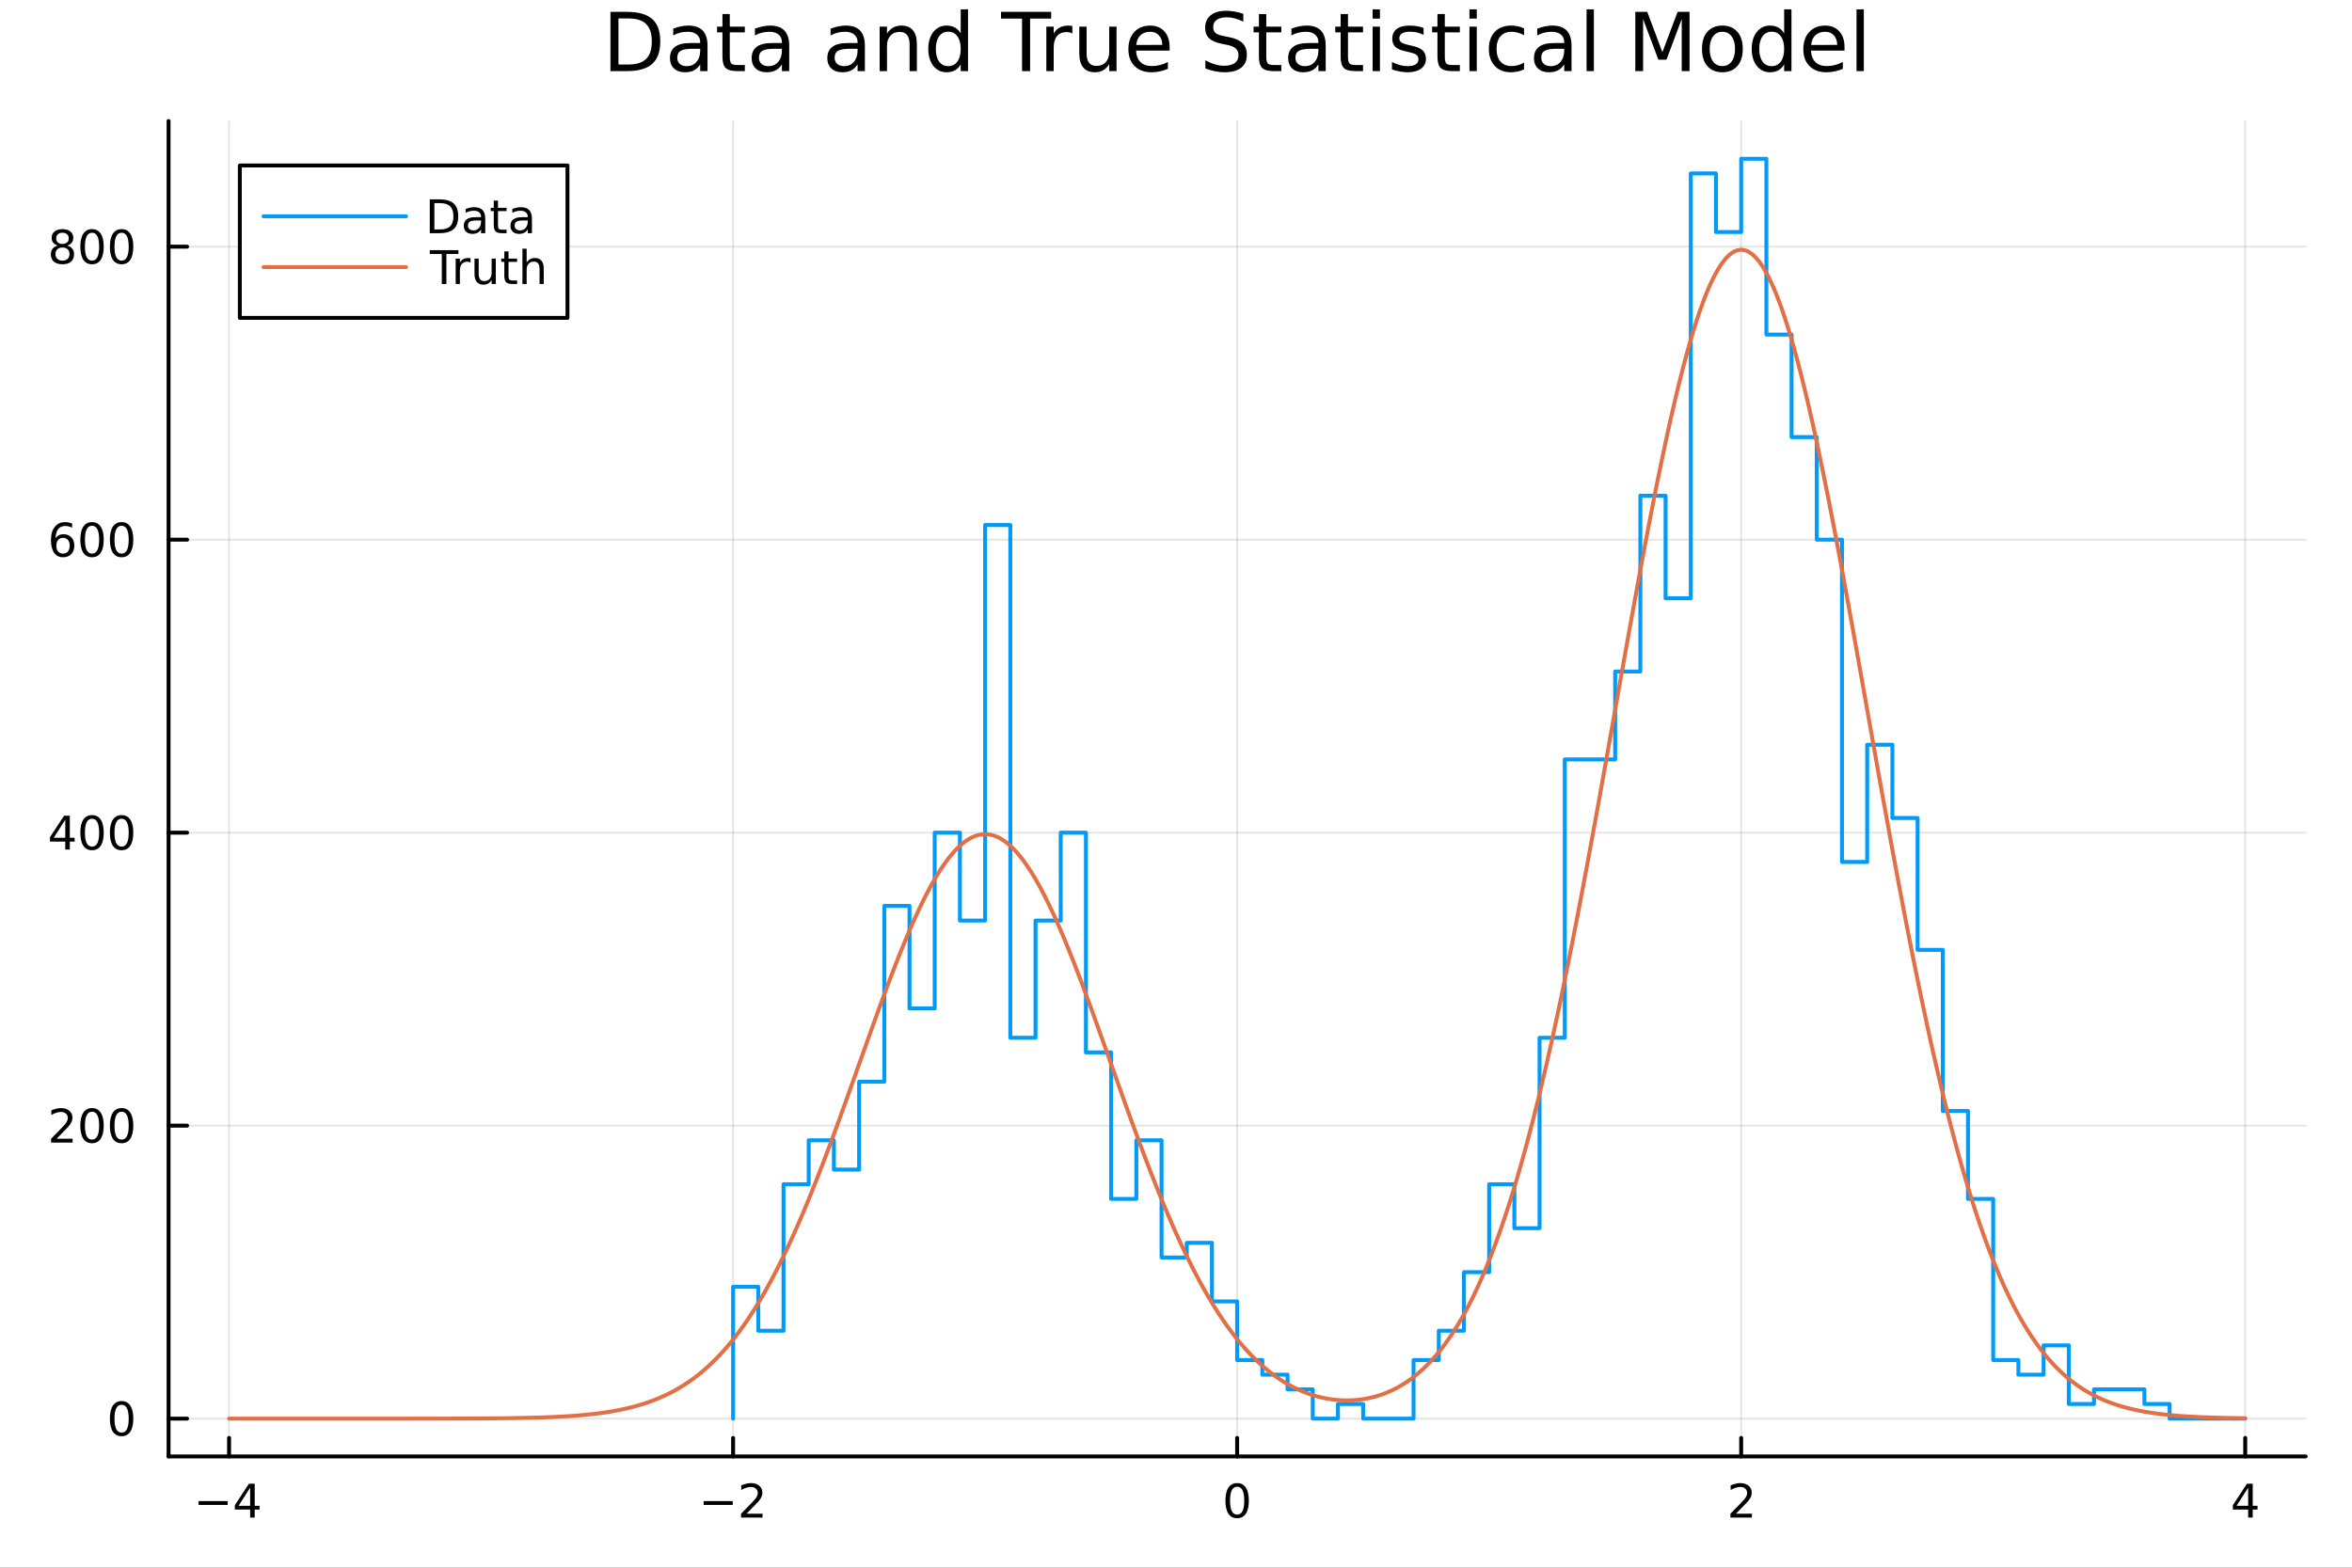 <?xml version="1.0" encoding="utf-8"?>
<svg xmlns="http://www.w3.org/2000/svg" xmlns:xlink="http://www.w3.org/1999/xlink" width="600" height="400" viewBox="0 0 2400 1600">
<rect x="0" y="0" width="2400" height="1600" fill="#333333" stroke="none"/>
<defs>
  <clipPath id="clip590">
    <rect x="0" y="0" width="2400" height="1600"/>
  </clipPath>
</defs>
<path clip-path="url(#clip590)" d="M0 1600 L2400 1600 L2400 0 L0 0  Z" fill="#ffffff" fill-rule="evenodd" fill-opacity="1"/>
<defs>
  <clipPath id="clip591">
    <rect x="480" y="0" width="1681" height="1600"/>
  </clipPath>
</defs>
<path clip-path="url(#clip590)" d="M172.015 1486.45 L2352.76 1486.45 L2352.76 123.472 L172.015 123.472  Z" fill="#ffffff" fill-rule="evenodd" fill-opacity="1"/>
<defs>
  <clipPath id="clip592">
    <rect x="172" y="123" width="2182" height="1364"/>
  </clipPath>
</defs>
<polyline clip-path="url(#clip592)" style="stroke:#000000; stroke-linecap:round; stroke-linejoin:round; stroke-width:2; stroke-opacity:0.1; fill:none" points="233.734,1486.45 233.734,123.472 "/>
<polyline clip-path="url(#clip592)" style="stroke:#000000; stroke-linecap:round; stroke-linejoin:round; stroke-width:2; stroke-opacity:0.1; fill:none" points="748.06,1486.45 748.06,123.472 "/>
<polyline clip-path="url(#clip592)" style="stroke:#000000; stroke-linecap:round; stroke-linejoin:round; stroke-width:2; stroke-opacity:0.1; fill:none" points="1262.39,1486.45 1262.39,123.472 "/>
<polyline clip-path="url(#clip592)" style="stroke:#000000; stroke-linecap:round; stroke-linejoin:round; stroke-width:2; stroke-opacity:0.1; fill:none" points="1776.71,1486.45 1776.71,123.472 "/>
<polyline clip-path="url(#clip592)" style="stroke:#000000; stroke-linecap:round; stroke-linejoin:round; stroke-width:2; stroke-opacity:0.1; fill:none" points="2291.04,1486.45 2291.04,123.472 "/>
<polyline clip-path="url(#clip592)" style="stroke:#000000; stroke-linecap:round; stroke-linejoin:round; stroke-width:2; stroke-opacity:0.1; fill:none" points="172.015,1447.87 2352.76,1447.87 "/>
<polyline clip-path="url(#clip592)" style="stroke:#000000; stroke-linecap:round; stroke-linejoin:round; stroke-width:2; stroke-opacity:0.1; fill:none" points="172.015,1148.84 2352.76,1148.84 "/>
<polyline clip-path="url(#clip592)" style="stroke:#000000; stroke-linecap:round; stroke-linejoin:round; stroke-width:2; stroke-opacity:0.1; fill:none" points="172.015,849.814 2352.76,849.814 "/>
<polyline clip-path="url(#clip592)" style="stroke:#000000; stroke-linecap:round; stroke-linejoin:round; stroke-width:2; stroke-opacity:0.1; fill:none" points="172.015,550.785 2352.76,550.785 "/>
<polyline clip-path="url(#clip592)" style="stroke:#000000; stroke-linecap:round; stroke-linejoin:round; stroke-width:2; stroke-opacity:0.1; fill:none" points="172.015,251.756 2352.76,251.756 "/>
<polyline clip-path="url(#clip590)" style="stroke:#000000; stroke-linecap:round; stroke-linejoin:round; stroke-width:4; stroke-opacity:1; fill:none" points="172.015,1486.45 2352.76,1486.45 "/>
<polyline clip-path="url(#clip590)" style="stroke:#000000; stroke-linecap:round; stroke-linejoin:round; stroke-width:4; stroke-opacity:1; fill:none" points="233.734,1486.45 233.734,1467.55 "/>
<polyline clip-path="url(#clip590)" style="stroke:#000000; stroke-linecap:round; stroke-linejoin:round; stroke-width:4; stroke-opacity:1; fill:none" points="748.06,1486.45 748.06,1467.55 "/>
<polyline clip-path="url(#clip590)" style="stroke:#000000; stroke-linecap:round; stroke-linejoin:round; stroke-width:4; stroke-opacity:1; fill:none" points="1262.39,1486.45 1262.39,1467.55 "/>
<polyline clip-path="url(#clip590)" style="stroke:#000000; stroke-linecap:round; stroke-linejoin:round; stroke-width:4; stroke-opacity:1; fill:none" points="1776.71,1486.45 1776.71,1467.55 "/>
<polyline clip-path="url(#clip590)" style="stroke:#000000; stroke-linecap:round; stroke-linejoin:round; stroke-width:4; stroke-opacity:1; fill:none" points="2291.04,1486.45 2291.04,1467.55 "/>
<path clip-path="url(#clip590)" d="M202.635 1532.02 L232.31 1532.02 L232.31 1535.95 L202.635 1535.95 L202.635 1532.02 Z" fill="#000000" fill-rule="nonzero" fill-opacity="1" /><path clip-path="url(#clip590)" d="M255.25 1518.36 L243.445 1536.81 L255.25 1536.81 L255.25 1518.36 M254.023 1514.29 L259.903 1514.29 L259.903 1536.81 L264.833 1536.81 L264.833 1540.7 L259.903 1540.7 L259.903 1548.85 L255.25 1548.85 L255.25 1540.7 L239.648 1540.7 L239.648 1536.19 L254.023 1514.29 Z" fill="#000000" fill-rule="nonzero" fill-opacity="1" /><path clip-path="url(#clip590)" d="M718.002 1532.02 L747.678 1532.02 L747.678 1535.95 L718.002 1535.95 L718.002 1532.02 Z" fill="#000000" fill-rule="nonzero" fill-opacity="1" /><path clip-path="url(#clip590)" d="M761.798 1544.91 L778.117 1544.91 L778.117 1548.85 L756.173 1548.85 L756.173 1544.91 Q758.835 1542.16 763.418 1537.53 Q768.025 1532.88 769.205 1531.53 Q771.451 1529.01 772.33 1527.27 Q773.233 1525.51 773.233 1523.82 Q773.233 1521.07 771.289 1519.33 Q769.367 1517.6 766.266 1517.6 Q764.066 1517.6 761.613 1518.36 Q759.182 1519.13 756.404 1520.68 L756.404 1515.95 Q759.229 1514.82 761.682 1514.24 Q764.136 1513.66 766.173 1513.66 Q771.543 1513.66 774.738 1516.35 Q777.932 1519.03 777.932 1523.52 Q777.932 1525.65 777.122 1527.57 Q776.335 1529.47 774.228 1532.07 Q773.65 1532.74 770.548 1535.95 Q767.446 1539.15 761.798 1544.91 Z" fill="#000000" fill-rule="nonzero" fill-opacity="1" /><path clip-path="url(#clip590)" d="M1262.39 1517.37 Q1258.77 1517.37 1256.95 1520.93 Q1255.14 1524.47 1255.14 1531.6 Q1255.14 1538.71 1256.95 1542.27 Q1258.77 1545.82 1262.39 1545.82 Q1266.02 1545.82 1267.83 1542.27 Q1269.65 1538.71 1269.65 1531.6 Q1269.65 1524.47 1267.83 1520.93 Q1266.02 1517.37 1262.39 1517.37 M1262.39 1513.66 Q1268.2 1513.66 1271.25 1518.27 Q1274.33 1522.85 1274.33 1531.6 Q1274.33 1540.33 1271.25 1544.94 Q1268.2 1549.52 1262.39 1549.52 Q1256.58 1549.52 1253.5 1544.94 Q1250.44 1540.33 1250.44 1531.6 Q1250.44 1522.85 1253.5 1518.27 Q1256.58 1513.66 1262.39 1513.66 Z" fill="#000000" fill-rule="nonzero" fill-opacity="1" /><path clip-path="url(#clip590)" d="M1771.36 1544.91 L1787.68 1544.91 L1787.68 1548.85 L1765.74 1548.85 L1765.74 1544.91 Q1768.4 1542.16 1772.98 1537.53 Q1777.59 1532.88 1778.77 1531.53 Q1781.02 1529.01 1781.9 1527.27 Q1782.8 1525.51 1782.8 1523.82 Q1782.8 1521.07 1780.85 1519.33 Q1778.93 1517.6 1775.83 1517.6 Q1773.63 1517.6 1771.18 1518.36 Q1768.75 1519.13 1765.97 1520.68 L1765.97 1515.95 Q1768.79 1514.82 1771.25 1514.24 Q1773.7 1513.66 1775.74 1513.66 Q1781.11 1513.66 1784.3 1516.35 Q1787.5 1519.03 1787.5 1523.52 Q1787.5 1525.65 1786.69 1527.57 Q1785.9 1529.47 1783.79 1532.07 Q1783.22 1532.74 1780.11 1535.95 Q1777.01 1539.15 1771.36 1544.91 Z" fill="#000000" fill-rule="nonzero" fill-opacity="1" /><path clip-path="url(#clip590)" d="M2294.05 1518.36 L2282.24 1536.81 L2294.05 1536.81 L2294.05 1518.36 M2292.82 1514.29 L2298.7 1514.29 L2298.7 1536.81 L2303.63 1536.81 L2303.63 1540.7 L2298.7 1540.7 L2298.7 1548.85 L2294.05 1548.85 L2294.05 1540.7 L2278.44 1540.7 L2278.44 1536.19 L2292.82 1514.29 Z" fill="#000000" fill-rule="nonzero" fill-opacity="1" /><polyline clip-path="url(#clip590)" style="stroke:#000000; stroke-linecap:round; stroke-linejoin:round; stroke-width:4; stroke-opacity:1; fill:none" points="172.015,1486.45 172.015,123.472 "/>
<polyline clip-path="url(#clip590)" style="stroke:#000000; stroke-linecap:round; stroke-linejoin:round; stroke-width:4; stroke-opacity:1; fill:none" points="172.015,1447.87 190.912,1447.87 "/>
<polyline clip-path="url(#clip590)" style="stroke:#000000; stroke-linecap:round; stroke-linejoin:round; stroke-width:4; stroke-opacity:1; fill:none" points="172.015,1148.84 190.912,1148.84 "/>
<polyline clip-path="url(#clip590)" style="stroke:#000000; stroke-linecap:round; stroke-linejoin:round; stroke-width:4; stroke-opacity:1; fill:none" points="172.015,849.814 190.912,849.814 "/>
<polyline clip-path="url(#clip590)" style="stroke:#000000; stroke-linecap:round; stroke-linejoin:round; stroke-width:4; stroke-opacity:1; fill:none" points="172.015,550.785 190.912,550.785 "/>
<polyline clip-path="url(#clip590)" style="stroke:#000000; stroke-linecap:round; stroke-linejoin:round; stroke-width:4; stroke-opacity:1; fill:none" points="172.015,251.756 190.912,251.756 "/>
<path clip-path="url(#clip590)" d="M124.07 1433.67 Q120.459 1433.67 118.631 1437.24 Q116.825 1440.78 116.825 1447.91 Q116.825 1455.01 118.631 1458.58 Q120.459 1462.12 124.07 1462.12 Q127.705 1462.12 129.51 1458.58 Q131.339 1455.01 131.339 1447.91 Q131.339 1440.78 129.51 1437.24 Q127.705 1433.67 124.07 1433.67 M124.07 1429.97 Q129.881 1429.97 132.936 1434.57 Q136.015 1439.16 136.015 1447.91 Q136.015 1456.63 132.936 1461.24 Q129.881 1465.82 124.07 1465.82 Q118.26 1465.82 115.182 1461.24 Q112.126 1456.63 112.126 1447.91 Q112.126 1439.16 115.182 1434.57 Q118.26 1429.97 124.07 1429.97 Z" fill="#000000" fill-rule="nonzero" fill-opacity="1" /><path clip-path="url(#clip590)" d="M57.775 1162.19 L74.094 1162.19 L74.094 1166.12 L52.15 1166.12 L52.15 1162.19 Q54.812 1159.43 59.395 1154.8 Q64.001 1150.15 65.182 1148.81 Q67.427 1146.29 68.307 1144.55 Q69.21 1142.79 69.21 1141.1 Q69.21 1138.35 67.265 1136.61 Q65.344 1134.87 62.242 1134.87 Q60.043 1134.87 57.589 1135.64 Q55.159 1136.4 52.381 1137.95 L52.381 1133.23 Q55.205 1132.1 57.659 1131.52 Q60.112 1130.94 62.15 1130.94 Q67.52 1130.94 70.714 1133.62 Q73.909 1136.31 73.909 1140.8 Q73.909 1142.93 73.099 1144.85 Q72.311 1146.75 70.205 1149.34 Q69.626 1150.01 66.525 1153.23 Q63.423 1156.42 57.775 1162.19 Z" fill="#000000" fill-rule="nonzero" fill-opacity="1" /><path clip-path="url(#clip590)" d="M93.909 1134.64 Q90.297 1134.64 88.469 1138.21 Q86.663 1141.75 86.663 1148.88 Q86.663 1155.98 88.469 1159.55 Q90.297 1163.09 93.909 1163.09 Q97.543 1163.09 99.348 1159.55 Q101.177 1155.98 101.177 1148.88 Q101.177 1141.75 99.348 1138.21 Q97.543 1134.64 93.909 1134.64 M93.909 1130.94 Q99.719 1130.94 102.774 1135.55 Q105.853 1140.13 105.853 1148.88 Q105.853 1157.61 102.774 1162.21 Q99.719 1166.8 93.909 1166.8 Q88.098 1166.8 85.02 1162.21 Q81.964 1157.61 81.964 1148.88 Q81.964 1140.13 85.02 1135.55 Q88.098 1130.94 93.909 1130.94 Z" fill="#000000" fill-rule="nonzero" fill-opacity="1" /><path clip-path="url(#clip590)" d="M124.07 1134.64 Q120.459 1134.64 118.631 1138.21 Q116.825 1141.75 116.825 1148.88 Q116.825 1155.98 118.631 1159.55 Q120.459 1163.09 124.07 1163.09 Q127.705 1163.09 129.51 1159.55 Q131.339 1155.98 131.339 1148.88 Q131.339 1141.75 129.51 1138.21 Q127.705 1134.64 124.07 1134.64 M124.07 1130.94 Q129.881 1130.94 132.936 1135.55 Q136.015 1140.13 136.015 1148.88 Q136.015 1157.61 132.936 1162.21 Q129.881 1166.8 124.07 1166.8 Q118.26 1166.8 115.182 1162.21 Q112.126 1157.61 112.126 1148.88 Q112.126 1140.13 115.182 1135.55 Q118.26 1130.94 124.07 1130.94 Z" fill="#000000" fill-rule="nonzero" fill-opacity="1" /><path clip-path="url(#clip590)" d="M66.594 836.608 L54.788 855.057 L66.594 855.057 L66.594 836.608 M65.367 832.534 L71.247 832.534 L71.247 855.057 L76.177 855.057 L76.177 858.946 L71.247 858.946 L71.247 867.094 L66.594 867.094 L66.594 858.946 L50.992 858.946 L50.992 854.432 L65.367 832.534 Z" fill="#000000" fill-rule="nonzero" fill-opacity="1" /><path clip-path="url(#clip590)" d="M93.909 835.613 Q90.297 835.613 88.469 839.178 Q86.663 842.72 86.663 849.849 Q86.663 856.956 88.469 860.52 Q90.297 864.062 93.909 864.062 Q97.543 864.062 99.348 860.52 Q101.177 856.956 101.177 849.849 Q101.177 842.72 99.348 839.178 Q97.543 835.613 93.909 835.613 M93.909 831.909 Q99.719 831.909 102.774 836.516 Q105.853 841.099 105.853 849.849 Q105.853 858.576 102.774 863.182 Q99.719 867.766 93.909 867.766 Q88.098 867.766 85.02 863.182 Q81.964 858.576 81.964 849.849 Q81.964 841.099 85.02 836.516 Q88.098 831.909 93.909 831.909 Z" fill="#000000" fill-rule="nonzero" fill-opacity="1" /><path clip-path="url(#clip590)" d="M124.07 835.613 Q120.459 835.613 118.631 839.178 Q116.825 842.72 116.825 849.849 Q116.825 856.956 118.631 860.52 Q120.459 864.062 124.07 864.062 Q127.705 864.062 129.51 860.52 Q131.339 856.956 131.339 849.849 Q131.339 842.72 129.51 839.178 Q127.705 835.613 124.07 835.613 M124.07 831.909 Q129.881 831.909 132.936 836.516 Q136.015 841.099 136.015 849.849 Q136.015 858.576 132.936 863.182 Q129.881 867.766 124.07 867.766 Q118.26 867.766 115.182 863.182 Q112.126 858.576 112.126 849.849 Q112.126 841.099 115.182 836.516 Q118.26 831.909 124.07 831.909 Z" fill="#000000" fill-rule="nonzero" fill-opacity="1" /><path clip-path="url(#clip590)" d="M64.325 548.922 Q61.177 548.922 59.325 551.074 Q57.497 553.227 57.497 556.977 Q57.497 560.704 59.325 562.88 Q61.177 565.033 64.325 565.033 Q67.474 565.033 69.302 562.88 Q71.154 560.704 71.154 556.977 Q71.154 553.227 69.302 551.074 Q67.474 548.922 64.325 548.922 M73.608 534.269 L73.608 538.528 Q71.849 537.695 70.043 537.255 Q68.261 536.815 66.501 536.815 Q61.872 536.815 59.418 539.94 Q56.987 543.065 56.64 549.385 Q58.006 547.371 60.066 546.306 Q62.126 545.218 64.603 545.218 Q69.811 545.218 72.821 548.389 Q75.853 551.537 75.853 556.977 Q75.853 562.301 72.705 565.519 Q69.557 568.736 64.325 568.736 Q58.33 568.736 55.159 564.153 Q51.987 559.547 51.987 550.82 Q51.987 542.625 55.876 537.764 Q59.765 532.88 66.316 532.88 Q68.075 532.88 69.858 533.227 Q71.663 533.575 73.608 534.269 Z" fill="#000000" fill-rule="nonzero" fill-opacity="1" /><path clip-path="url(#clip590)" d="M93.909 536.584 Q90.297 536.584 88.469 540.149 Q86.663 543.69 86.663 550.82 Q86.663 557.926 88.469 561.491 Q90.297 565.033 93.909 565.033 Q97.543 565.033 99.348 561.491 Q101.177 557.926 101.177 550.82 Q101.177 543.69 99.348 540.149 Q97.543 536.584 93.909 536.584 M93.909 532.88 Q99.719 532.88 102.774 537.487 Q105.853 542.07 105.853 550.82 Q105.853 559.547 102.774 564.153 Q99.719 568.736 93.909 568.736 Q88.098 568.736 85.02 564.153 Q81.964 559.547 81.964 550.82 Q81.964 542.07 85.02 537.487 Q88.098 532.88 93.909 532.88 Z" fill="#000000" fill-rule="nonzero" fill-opacity="1" /><path clip-path="url(#clip590)" d="M124.07 536.584 Q120.459 536.584 118.631 540.149 Q116.825 543.69 116.825 550.82 Q116.825 557.926 118.631 561.491 Q120.459 565.033 124.07 565.033 Q127.705 565.033 129.51 561.491 Q131.339 557.926 131.339 550.82 Q131.339 543.69 129.51 540.149 Q127.705 536.584 124.07 536.584 M124.07 532.88 Q129.881 532.88 132.936 537.487 Q136.015 542.07 136.015 550.82 Q136.015 559.547 132.936 564.153 Q129.881 568.736 124.07 568.736 Q118.26 568.736 115.182 564.153 Q112.126 559.547 112.126 550.82 Q112.126 542.07 115.182 537.487 Q118.26 532.88 124.07 532.88 Z" fill="#000000" fill-rule="nonzero" fill-opacity="1" /><path clip-path="url(#clip590)" d="M63.747 252.624 Q60.413 252.624 58.492 254.406 Q56.594 256.189 56.594 259.314 Q56.594 262.439 58.492 264.221 Q60.413 266.003 63.747 266.003 Q67.08 266.003 69.001 264.221 Q70.923 262.415 70.923 259.314 Q70.923 256.189 69.001 254.406 Q67.103 252.624 63.747 252.624 M59.071 250.633 Q56.062 249.892 54.372 247.832 Q52.705 245.772 52.705 242.809 Q52.705 238.666 55.645 236.258 Q58.608 233.851 63.747 233.851 Q68.909 233.851 71.849 236.258 Q74.788 238.666 74.788 242.809 Q74.788 245.772 73.099 247.832 Q71.432 249.892 68.446 250.633 Q71.825 251.42 73.7 253.712 Q75.599 256.003 75.599 259.314 Q75.599 264.337 72.52 267.022 Q69.464 269.707 63.747 269.707 Q58.029 269.707 54.95 267.022 Q51.895 264.337 51.895 259.314 Q51.895 256.003 53.793 253.712 Q55.691 251.42 59.071 250.633 M57.358 243.249 Q57.358 245.934 59.025 247.439 Q60.714 248.943 63.747 248.943 Q66.756 248.943 68.446 247.439 Q70.159 245.934 70.159 243.249 Q70.159 240.564 68.446 239.059 Q66.756 237.554 63.747 237.554 Q60.714 237.554 59.025 239.059 Q57.358 240.564 57.358 243.249 Z" fill="#000000" fill-rule="nonzero" fill-opacity="1" /><path clip-path="url(#clip590)" d="M93.909 237.554 Q90.297 237.554 88.469 241.119 Q86.663 244.661 86.663 251.79 Q86.663 258.897 88.469 262.462 Q90.297 266.003 93.909 266.003 Q97.543 266.003 99.348 262.462 Q101.177 258.897 101.177 251.79 Q101.177 244.661 99.348 241.119 Q97.543 237.554 93.909 237.554 M93.909 233.851 Q99.719 233.851 102.774 238.457 Q105.853 243.04 105.853 251.79 Q105.853 260.517 102.774 265.124 Q99.719 269.707 93.909 269.707 Q88.098 269.707 85.02 265.124 Q81.964 260.517 81.964 251.79 Q81.964 243.04 85.02 238.457 Q88.098 233.851 93.909 233.851 Z" fill="#000000" fill-rule="nonzero" fill-opacity="1" /><path clip-path="url(#clip590)" d="M124.07 237.554 Q120.459 237.554 118.631 241.119 Q116.825 244.661 116.825 251.79 Q116.825 258.897 118.631 262.462 Q120.459 266.003 124.07 266.003 Q127.705 266.003 129.51 262.462 Q131.339 258.897 131.339 251.79 Q131.339 244.661 129.51 241.119 Q127.705 237.554 124.07 237.554 M124.07 233.851 Q129.881 233.851 132.936 238.457 Q136.015 243.04 136.015 251.79 Q136.015 260.517 132.936 265.124 Q129.881 269.707 124.07 269.707 Q118.26 269.707 115.182 265.124 Q112.126 260.517 112.126 251.79 Q112.126 243.04 115.182 238.457 Q118.26 233.851 124.07 233.851 Z" fill="#000000" fill-rule="nonzero" fill-opacity="1" /><path clip-path="url(#clip590)" d="M631.092 18.82 L631.092 65.852 L640.977 65.852 Q653.494 65.852 659.287 60.18 Q665.12 54.509 665.12 42.275 Q665.12 30.122 659.287 24.492 Q653.494 18.82 640.977 18.82 L631.092 18.82 M622.91 12.096 L639.721 12.096 Q657.302 12.096 665.525 19.428 Q673.748 26.72 673.748 42.275 Q673.748 57.912 665.485 65.244 Q657.221 72.576 639.721 72.576 L622.91 72.576 L622.91 12.096 Z" fill="#000000" fill-rule="nonzero" fill-opacity="1" /><path clip-path="url(#clip590)" d="M707.087 49.769 Q698.054 49.769 694.57 51.835 Q691.086 53.901 691.086 58.884 Q691.086 62.854 693.679 65.203 Q696.312 67.512 700.809 67.512 Q707.006 67.512 710.733 63.137 Q714.501 58.722 714.501 51.43 L714.501 49.769 L707.087 49.769 M721.954 46.691 L721.954 72.576 L714.501 72.576 L714.501 65.689 Q711.948 69.821 708.141 71.806 Q704.333 73.751 698.824 73.751 Q691.856 73.751 687.724 69.862 Q683.633 65.933 683.633 59.37 Q683.633 51.714 688.737 47.825 Q693.881 43.936 704.049 43.936 L714.501 43.936 L714.501 43.207 Q714.501 38.062 711.098 35.267 Q707.736 32.431 701.619 32.431 Q697.73 32.431 694.044 33.363 Q690.357 34.295 686.954 36.158 L686.954 29.272 Q691.046 27.692 694.894 26.922 Q698.743 26.112 702.388 26.112 Q712.232 26.112 717.093 31.216 Q721.954 36.32 721.954 46.691 Z" fill="#000000" fill-rule="nonzero" fill-opacity="1" /><path clip-path="url(#clip590)" d="M744.68 14.324 L744.68 27.206 L760.033 27.206 L760.033 32.999 L744.68 32.999 L744.68 57.628 Q744.68 63.178 746.179 64.758 Q747.718 66.338 752.377 66.338 L760.033 66.338 L760.033 72.576 L752.377 72.576 Q743.748 72.576 740.467 69.376 Q737.186 66.135 737.186 57.628 L737.186 32.999 L731.717 32.999 L731.717 27.206 L737.186 27.206 L737.186 14.324 L744.68 14.324 Z" fill="#000000" fill-rule="nonzero" fill-opacity="1" /><path clip-path="url(#clip590)" d="M790.455 49.769 Q781.422 49.769 777.938 51.835 Q774.454 53.901 774.454 58.884 Q774.454 62.854 777.047 65.203 Q779.68 67.512 784.176 67.512 Q790.374 67.512 794.101 63.137 Q797.868 58.722 797.868 51.43 L797.868 49.769 L790.455 49.769 M805.322 46.691 L805.322 72.576 L797.868 72.576 L797.868 65.689 Q795.316 69.821 791.508 71.806 Q787.7 73.751 782.191 73.751 Q775.224 73.751 771.092 69.862 Q767 65.933 767 59.37 Q767 51.714 772.104 47.825 Q777.249 43.936 787.417 43.936 L797.868 43.936 L797.868 43.207 Q797.868 38.062 794.465 35.267 Q791.103 32.431 784.986 32.431 Q781.097 32.431 777.411 33.363 Q773.725 34.295 770.322 36.158 L770.322 29.272 Q774.413 27.692 778.262 26.922 Q782.11 26.112 785.756 26.112 Q795.6 26.112 800.461 31.216 Q805.322 36.32 805.322 46.691 Z" fill="#000000" fill-rule="nonzero" fill-opacity="1" /><path clip-path="url(#clip590)" d="M867.665 49.769 Q858.632 49.769 855.148 51.835 Q851.664 53.901 851.664 58.884 Q851.664 62.854 854.257 65.203 Q856.89 67.512 861.386 67.512 Q867.584 67.512 871.311 63.137 Q875.078 58.722 875.078 51.43 L875.078 49.769 L867.665 49.769 M882.532 46.691 L882.532 72.576 L875.078 72.576 L875.078 65.689 Q872.526 69.821 868.718 71.806 Q864.911 73.751 859.401 73.751 Q852.434 73.751 848.302 69.862 Q844.211 65.933 844.211 59.37 Q844.211 51.714 849.315 47.825 Q854.459 43.936 864.627 43.936 L875.078 43.936 L875.078 43.207 Q875.078 38.062 871.676 35.267 Q868.313 32.431 862.197 32.431 Q858.308 32.431 854.621 33.363 Q850.935 34.295 847.532 36.158 L847.532 29.272 Q851.624 27.692 855.472 26.922 Q859.32 26.112 862.966 26.112 Q872.81 26.112 877.671 31.216 Q882.532 36.32 882.532 46.691 Z" fill="#000000" fill-rule="nonzero" fill-opacity="1" /><path clip-path="url(#clip590)" d="M935.599 45.192 L935.599 72.576 L928.145 72.576 L928.145 45.435 Q928.145 38.994 925.634 35.794 Q923.122 32.594 918.099 32.594 Q912.063 32.594 908.579 36.442 Q905.096 40.29 905.096 46.934 L905.096 72.576 L897.601 72.576 L897.601 27.206 L905.096 27.206 L905.096 34.254 Q907.769 30.163 911.375 28.138 Q915.02 26.112 919.76 26.112 Q927.578 26.112 931.589 30.973 Q935.599 35.794 935.599 45.192 Z" fill="#000000" fill-rule="nonzero" fill-opacity="1" /><path clip-path="url(#clip590)" d="M980.321 34.092 L980.321 9.544 L987.775 9.544 L987.775 72.576 L980.321 72.576 L980.321 65.77 Q977.971 69.821 974.366 71.806 Q970.801 73.751 965.778 73.751 Q957.555 73.751 952.37 67.188 Q947.225 60.626 947.225 49.931 Q947.225 39.237 952.37 32.675 Q957.555 26.112 965.778 26.112 Q970.801 26.112 974.366 28.097 Q977.971 30.041 980.321 34.092 M954.922 49.931 Q954.922 58.155 958.284 62.854 Q961.687 67.512 967.601 67.512 Q973.515 67.512 976.918 62.854 Q980.321 58.155 980.321 49.931 Q980.321 41.708 976.918 37.05 Q973.515 32.35 967.601 32.35 Q961.687 32.35 958.284 37.05 Q954.922 41.708 954.922 49.931 Z" fill="#000000" fill-rule="nonzero" fill-opacity="1" /><path clip-path="url(#clip590)" d="M1021.44 12.096 L1072.6 12.096 L1072.6 18.983 L1051.13 18.983 L1051.13 72.576 L1042.91 72.576 L1042.91 18.983 L1021.44 18.983 L1021.44 12.096 Z" fill="#000000" fill-rule="nonzero" fill-opacity="1" /><path clip-path="url(#clip590)" d="M1094.27 34.173 Q1093.02 33.444 1091.52 33.12 Q1090.06 32.756 1088.28 32.756 Q1081.96 32.756 1078.56 36.888 Q1075.19 40.979 1075.19 48.676 L1075.19 72.576 L1067.7 72.576 L1067.7 27.206 L1075.19 27.206 L1075.19 34.254 Q1077.54 30.122 1081.31 28.138 Q1085.08 26.112 1090.46 26.112 Q1091.23 26.112 1092.17 26.234 Q1093.1 26.315 1094.23 26.517 L1094.27 34.173 Z" fill="#000000" fill-rule="nonzero" fill-opacity="1" /><path clip-path="url(#clip590)" d="M1101.32 54.671 L1101.32 27.206 L1108.78 27.206 L1108.78 54.387 Q1108.78 60.828 1111.29 64.069 Q1113.8 67.269 1118.82 67.269 Q1124.86 67.269 1128.34 63.421 Q1131.87 59.573 1131.87 52.929 L1131.87 27.206 L1139.32 27.206 L1139.32 72.576 L1131.87 72.576 L1131.87 65.608 Q1129.15 69.74 1125.55 71.766 Q1121.98 73.751 1117.24 73.751 Q1109.42 73.751 1105.37 68.89 Q1101.32 64.029 1101.32 54.671 M1120.08 26.112 L1120.08 26.112 Z" fill="#000000" fill-rule="nonzero" fill-opacity="1" /><path clip-path="url(#clip590)" d="M1193.48 48.028 L1193.48 51.673 L1159.21 51.673 Q1159.69 59.37 1163.83 63.421 Q1168 67.431 1175.41 67.431 Q1179.71 67.431 1183.72 66.378 Q1187.77 65.325 1191.74 63.218 L1191.74 70.267 Q1187.73 71.968 1183.51 72.86 Q1179.3 73.751 1174.97 73.751 Q1164.11 73.751 1157.75 67.431 Q1151.43 61.112 1151.43 50.337 Q1151.43 39.197 1157.43 32.675 Q1163.46 26.112 1173.67 26.112 Q1182.83 26.112 1188.13 32.026 Q1193.48 37.9 1193.48 48.028 M1186.03 45.84 Q1185.94 39.723 1182.58 36.077 Q1179.26 32.431 1173.75 32.431 Q1167.51 32.431 1163.75 35.956 Q1160.02 39.48 1159.45 45.88 L1186.03 45.84 Z" fill="#000000" fill-rule="nonzero" fill-opacity="1" /><path clip-path="url(#clip590)" d="M1268.66 14.081 L1268.66 22.061 Q1264.01 19.833 1259.87 18.739 Q1255.74 17.646 1251.89 17.646 Q1245.21 17.646 1241.56 20.238 Q1237.96 22.831 1237.96 27.611 Q1237.96 31.621 1240.35 33.687 Q1242.78 35.713 1249.5 36.969 L1254.45 37.981 Q1263.6 39.723 1267.94 44.139 Q1272.31 48.514 1272.31 55.886 Q1272.31 64.677 1266.4 69.214 Q1260.52 73.751 1249.14 73.751 Q1244.84 73.751 1239.98 72.778 Q1235.16 71.806 1229.98 69.902 L1229.98 61.477 Q1234.96 64.272 1239.74 65.689 Q1244.52 67.107 1249.14 67.107 Q1256.15 67.107 1259.95 64.353 Q1263.76 61.598 1263.76 56.494 Q1263.76 52.038 1261.01 49.526 Q1258.29 47.015 1252.06 45.759 L1247.07 44.787 Q1237.92 42.964 1233.83 39.075 Q1229.74 35.186 1229.74 28.259 Q1229.74 20.238 1235.37 15.62 Q1241.04 11.002 1250.96 11.002 Q1255.22 11.002 1259.63 11.772 Q1264.05 12.542 1268.66 14.081 Z" fill="#000000" fill-rule="nonzero" fill-opacity="1" /><path clip-path="url(#clip590)" d="M1292.12 14.324 L1292.12 27.206 L1307.47 27.206 L1307.47 32.999 L1292.12 32.999 L1292.12 57.628 Q1292.12 63.178 1293.62 64.758 Q1295.16 66.338 1299.82 66.338 L1307.47 66.338 L1307.47 72.576 L1299.82 72.576 Q1291.19 72.576 1287.91 69.376 Q1284.62 66.135 1284.62 57.628 L1284.62 32.999 L1279.16 32.999 L1279.16 27.206 L1284.62 27.206 L1284.62 14.324 L1292.12 14.324 Z" fill="#000000" fill-rule="nonzero" fill-opacity="1" /><path clip-path="url(#clip590)" d="M1337.89 49.769 Q1328.86 49.769 1325.38 51.835 Q1321.89 53.901 1321.89 58.884 Q1321.89 62.854 1324.49 65.203 Q1327.12 67.512 1331.62 67.512 Q1337.81 67.512 1341.54 63.137 Q1345.31 58.722 1345.31 51.43 L1345.31 49.769 L1337.89 49.769 M1352.76 46.691 L1352.76 72.576 L1345.31 72.576 L1345.31 65.689 Q1342.76 69.821 1338.95 71.806 Q1335.14 73.751 1329.63 73.751 Q1322.66 73.751 1318.53 69.862 Q1314.44 65.933 1314.44 59.37 Q1314.44 51.714 1319.54 47.825 Q1324.69 43.936 1334.86 43.936 L1345.31 43.936 L1345.31 43.207 Q1345.31 38.062 1341.9 35.267 Q1338.54 32.431 1332.43 32.431 Q1328.54 32.431 1324.85 33.363 Q1321.16 34.295 1317.76 36.158 L1317.76 29.272 Q1321.85 27.692 1325.7 26.922 Q1329.55 26.112 1333.2 26.112 Q1343.04 26.112 1347.9 31.216 Q1352.76 36.32 1352.76 46.691 Z" fill="#000000" fill-rule="nonzero" fill-opacity="1" /><path clip-path="url(#clip590)" d="M1375.49 14.324 L1375.49 27.206 L1390.84 27.206 L1390.84 32.999 L1375.49 32.999 L1375.49 57.628 Q1375.49 63.178 1376.99 64.758 Q1378.52 66.338 1383.18 66.338 L1390.84 66.338 L1390.84 72.576 L1383.18 72.576 Q1374.55 72.576 1371.27 69.376 Q1367.99 66.135 1367.99 57.628 L1367.99 32.999 L1362.52 32.999 L1362.52 27.206 L1367.99 27.206 L1367.99 14.324 L1375.49 14.324 Z" fill="#000000" fill-rule="nonzero" fill-opacity="1" /><path clip-path="url(#clip590)" d="M1400.64 27.206 L1408.1 27.206 L1408.1 72.576 L1400.64 72.576 L1400.64 27.206 M1400.64 9.544 L1408.1 9.544 L1408.1 18.983 L1400.64 18.983 L1400.64 9.544 Z" fill="#000000" fill-rule="nonzero" fill-opacity="1" /><path clip-path="url(#clip590)" d="M1452.62 28.543 L1452.62 35.591 Q1449.46 33.971 1446.05 33.161 Q1442.65 32.35 1439 32.35 Q1433.46 32.35 1430.66 34.052 Q1427.91 35.753 1427.91 39.156 Q1427.91 41.749 1429.89 43.248 Q1431.88 44.706 1437.87 46.043 L1440.42 46.61 Q1448.36 48.311 1451.68 51.43 Q1455.05 54.509 1455.05 60.059 Q1455.05 66.378 1450.02 70.064 Q1445.04 73.751 1436.29 73.751 Q1432.64 73.751 1428.67 73.022 Q1424.75 72.333 1420.37 70.915 L1420.37 63.218 Q1424.5 65.365 1428.51 66.459 Q1432.52 67.512 1436.45 67.512 Q1441.72 67.512 1444.55 65.73 Q1447.39 63.907 1447.39 60.626 Q1447.39 57.588 1445.32 55.967 Q1443.3 54.347 1436.37 52.848 L1433.78 52.24 Q1426.85 50.782 1423.77 47.785 Q1420.69 44.746 1420.69 39.48 Q1420.69 33.08 1425.23 29.596 Q1429.77 26.112 1438.11 26.112 Q1442.25 26.112 1445.89 26.72 Q1449.54 27.327 1452.62 28.543 Z" fill="#000000" fill-rule="nonzero" fill-opacity="1" /><path clip-path="url(#clip590)" d="M1474.29 14.324 L1474.29 27.206 L1489.64 27.206 L1489.64 32.999 L1474.29 32.999 L1474.29 57.628 Q1474.29 63.178 1475.79 64.758 Q1477.33 66.338 1481.98 66.338 L1489.64 66.338 L1489.64 72.576 L1481.98 72.576 Q1473.36 72.576 1470.08 69.376 Q1466.79 66.135 1466.79 57.628 L1466.79 32.999 L1461.33 32.999 L1461.33 27.206 L1466.79 27.206 L1466.79 14.324 L1474.29 14.324 Z" fill="#000000" fill-rule="nonzero" fill-opacity="1" /><path clip-path="url(#clip590)" d="M1499.44 27.206 L1506.9 27.206 L1506.9 72.576 L1499.44 72.576 L1499.44 27.206 M1499.44 9.544 L1506.9 9.544 L1506.9 18.983 L1499.44 18.983 L1499.44 9.544 Z" fill="#000000" fill-rule="nonzero" fill-opacity="1" /><path clip-path="url(#clip590)" d="M1555.14 28.948 L1555.14 35.915 Q1551.98 34.173 1548.78 33.323 Q1545.62 32.431 1542.38 32.431 Q1535.13 32.431 1531.12 37.05 Q1527.11 41.627 1527.11 49.931 Q1527.11 58.236 1531.12 62.854 Q1535.13 67.431 1542.38 67.431 Q1545.62 67.431 1548.78 66.581 Q1551.98 65.689 1555.14 63.948 L1555.14 70.834 Q1552.03 72.292 1548.66 73.022 Q1545.34 73.751 1541.57 73.751 Q1531.32 73.751 1525.29 67.31 Q1519.25 60.869 1519.25 49.931 Q1519.25 38.832 1525.33 32.472 Q1531.45 26.112 1542.06 26.112 Q1545.5 26.112 1548.78 26.841 Q1552.07 27.53 1555.14 28.948 Z" fill="#000000" fill-rule="nonzero" fill-opacity="1" /><path clip-path="url(#clip590)" d="M1588.73 49.769 Q1579.69 49.769 1576.21 51.835 Q1572.73 53.901 1572.73 58.884 Q1572.73 62.854 1575.32 65.203 Q1577.95 67.512 1582.45 67.512 Q1588.65 67.512 1592.37 63.137 Q1596.14 58.722 1596.14 51.43 L1596.14 49.769 L1588.73 49.769 M1603.59 46.691 L1603.59 72.576 L1596.14 72.576 L1596.14 65.689 Q1593.59 69.821 1589.78 71.806 Q1585.97 73.751 1580.46 73.751 Q1573.49 73.751 1569.36 69.862 Q1565.27 65.933 1565.27 59.37 Q1565.27 51.714 1570.38 47.825 Q1575.52 43.936 1585.69 43.936 L1596.14 43.936 L1596.14 43.207 Q1596.14 38.062 1592.74 35.267 Q1589.37 32.431 1583.26 32.431 Q1579.37 32.431 1575.68 33.363 Q1572 34.295 1568.59 36.158 L1568.59 29.272 Q1572.68 27.692 1576.53 26.922 Q1580.38 26.112 1584.03 26.112 Q1593.87 26.112 1598.73 31.216 Q1603.59 36.32 1603.59 46.691 Z" fill="#000000" fill-rule="nonzero" fill-opacity="1" /><path clip-path="url(#clip590)" d="M1618.95 9.544 L1626.4 9.544 L1626.4 72.576 L1618.95 72.576 L1618.95 9.544 Z" fill="#000000" fill-rule="nonzero" fill-opacity="1" /><path clip-path="url(#clip590)" d="M1668.69 12.096 L1680.88 12.096 L1696.32 53.253 L1711.83 12.096 L1724.03 12.096 L1724.03 72.576 L1716.05 72.576 L1716.05 19.469 L1700.45 60.95 L1692.23 60.95 L1676.63 19.469 L1676.63 72.576 L1668.69 72.576 L1668.69 12.096 Z" fill="#000000" fill-rule="nonzero" fill-opacity="1" /><path clip-path="url(#clip590)" d="M1757.53 32.431 Q1751.53 32.431 1748.05 37.131 Q1744.56 41.789 1744.56 49.931 Q1744.56 58.074 1748.01 62.773 Q1751.49 67.431 1757.53 67.431 Q1763.48 67.431 1766.97 62.732 Q1770.45 58.033 1770.45 49.931 Q1770.45 41.87 1766.97 37.171 Q1763.48 32.431 1757.53 32.431 M1757.53 26.112 Q1767.25 26.112 1772.8 32.431 Q1778.35 38.751 1778.35 49.931 Q1778.35 61.071 1772.8 67.431 Q1767.25 73.751 1757.53 73.751 Q1747.76 73.751 1742.21 67.431 Q1736.71 61.071 1736.71 49.931 Q1736.71 38.751 1742.21 32.431 Q1747.76 26.112 1757.53 26.112 Z" fill="#000000" fill-rule="nonzero" fill-opacity="1" /><path clip-path="url(#clip590)" d="M1820.56 34.092 L1820.56 9.544 L1828.01 9.544 L1828.01 72.576 L1820.56 72.576 L1820.56 65.77 Q1818.21 69.821 1814.6 71.806 Q1811.04 73.751 1806.02 73.751 Q1797.79 73.751 1792.61 67.188 Q1787.46 60.626 1787.46 49.931 Q1787.46 39.237 1792.61 32.675 Q1797.79 26.112 1806.02 26.112 Q1811.04 26.112 1814.6 28.097 Q1818.21 30.041 1820.56 34.092 M1795.16 49.931 Q1795.16 58.155 1798.52 62.854 Q1801.93 67.512 1807.84 67.512 Q1813.75 67.512 1817.16 62.854 Q1820.56 58.155 1820.56 49.931 Q1820.56 41.708 1817.16 37.05 Q1813.75 32.35 1807.84 32.35 Q1801.93 32.35 1798.52 37.05 Q1795.16 41.708 1795.16 49.931 Z" fill="#000000" fill-rule="nonzero" fill-opacity="1" /><path clip-path="url(#clip590)" d="M1882.17 48.028 L1882.17 51.673 L1847.9 51.673 Q1848.39 59.37 1852.52 63.421 Q1856.69 67.431 1864.11 67.431 Q1868.4 67.431 1872.41 66.378 Q1876.46 65.325 1880.43 63.218 L1880.43 70.267 Q1876.42 71.968 1872.21 72.86 Q1868 73.751 1863.66 73.751 Q1852.8 73.751 1846.44 67.431 Q1840.13 61.112 1840.13 50.337 Q1840.13 39.197 1846.12 32.675 Q1852.16 26.112 1862.36 26.112 Q1871.52 26.112 1876.83 32.026 Q1882.17 37.9 1882.17 48.028 M1874.72 45.84 Q1874.64 39.723 1871.28 36.077 Q1867.96 32.431 1862.45 32.431 Q1856.21 32.431 1852.44 35.956 Q1848.71 39.48 1848.15 45.88 L1874.72 45.84 Z" fill="#000000" fill-rule="nonzero" fill-opacity="1" /><path clip-path="url(#clip590)" d="M1894.41 9.544 L1901.86 9.544 L1901.86 72.576 L1894.41 72.576 L1894.41 9.544 Z" fill="#000000" fill-rule="nonzero" fill-opacity="1" /><polyline clip-path="url(#clip592)" style="stroke:#009af9; stroke-linecap:round; stroke-linejoin:round; stroke-width:4; stroke-opacity:1; fill:none" points="748.06,1447.87 748.06,1313.31 773.776,1313.31 773.776,1358.16 799.492,1358.16 799.492,1208.65 825.208,1208.65 825.208,1163.8 850.925,1163.8 850.925,1193.7 876.641,1193.7 876.641,1103.99 902.357,1103.99 902.357,924.572 928.074,924.572 928.074,1029.23 953.79,1029.23 953.79,849.814 979.506,849.814 979.506,939.523 1005.22,939.523 1005.22,535.834 1030.94,535.834 1030.94,1059.13 1056.66,1059.13 1056.66,939.523 1082.37,939.523 1082.37,849.814 1108.09,849.814 1108.09,1074.09 1133.8,1074.09 1133.8,1223.6 1159.52,1223.6 1159.52,1163.8 1185.24,1163.8 1185.24,1283.41 1210.95,1283.41 1210.95,1268.46 1236.67,1268.46 1236.67,1328.26 1262.39,1328.26 1262.39,1388.07 1288.1,1388.07 1288.1,1403.02 1313.82,1403.02 1313.82,1417.97 1339.53,1417.97 1339.53,1447.87 1365.25,1447.87 1365.25,1432.92 1390.97,1432.92 1390.97,1447.87 1416.68,1447.87 1442.4,1447.87 1442.4,1388.07 1468.12,1388.07 1468.12,1358.16 1493.83,1358.16 1493.83,1298.36 1519.55,1298.36 1519.55,1208.65 1545.26,1208.65 1545.26,1253.5 1570.98,1253.5 1570.98,1059.13 1596.7,1059.13 1596.7,775.057 1622.41,775.057 1648.13,775.057 1648.13,685.348 1673.85,685.348 1673.85,505.931 1699.56,505.931 1699.56,610.591 1725.28,610.591 1725.28,176.998 1750.99,176.998 1750.99,236.804 1776.71,236.804 1776.71,162.047 1802.43,162.047 1802.43,341.465 1828.14,341.465 1828.14,446.125 1853.86,446.125 1853.86,550.785 1879.58,550.785 1879.58,879.717 1905.29,879.717 1905.29,760.106 1931.01,760.106 1931.01,834.863 1956.73,834.863 1956.73,969.426 1982.44,969.426 1982.44,1133.89 2008.16,1133.89 2008.16,1223.6 2033.87,1223.6 2033.87,1388.07 2059.59,1388.07 2059.59,1403.02 2085.31,1403.02 2085.31,1373.12 2111.02,1373.12 2111.02,1432.92 2136.74,1432.92 2136.74,1417.97 2162.46,1417.97 2188.17,1417.97 2188.17,1432.92 2213.89,1432.92 2213.89,1447.87 2239.6,1447.87 2265.32,1447.87 2291.04,1447.87 "/>
<polyline clip-path="url(#clip592)" style="stroke:#e26f46; stroke-linecap:round; stroke-linejoin:round; stroke-width:4; stroke-opacity:1; fill:none" points="233.734,1447.87 236.306,1447.87 238.877,1447.87 241.449,1447.87 244.02,1447.87 246.592,1447.87 249.164,1447.87 251.735,1447.87 254.307,1447.87 256.879,1447.87 259.45,1447.87 262.022,1447.87 264.593,1447.87 267.165,1447.87 269.737,1447.87 272.308,1447.87 274.88,1447.87 277.452,1447.87 280.023,1447.87 282.595,1447.87 285.166,1447.87 287.738,1447.87 290.31,1447.87 292.881,1447.87 295.453,1447.87 298.025,1447.87 300.596,1447.87 303.168,1447.87 305.74,1447.87 308.311,1447.87 310.883,1447.87 313.454,1447.87 316.026,1447.87 318.598,1447.87 321.169,1447.87 323.741,1447.87 326.313,1447.87 328.884,1447.87 331.456,1447.87 334.027,1447.87 336.599,1447.87 339.171,1447.87 341.742,1447.87 344.314,1447.87 346.886,1447.87 349.457,1447.87 352.029,1447.87 354.6,1447.87 357.172,1447.87 359.744,1447.87 362.315,1447.87 364.887,1447.87 367.459,1447.87 370.03,1447.87 372.602,1447.87 375.173,1447.87 377.745,1447.87 380.317,1447.87 382.888,1447.87 385.46,1447.87 388.032,1447.87 390.603,1447.87 393.175,1447.87 395.747,1447.87 398.318,1447.86 400.89,1447.86 403.461,1447.86 406.033,1447.86 408.605,1447.86 411.176,1447.86 413.748,1447.86 416.32,1447.86 418.891,1447.85 421.463,1447.85 424.034,1447.85 426.606,1447.85 429.178,1447.85 431.749,1447.84 434.321,1447.84 436.893,1447.84 439.464,1447.84 442.036,1447.83 444.607,1447.83 447.179,1447.82 449.751,1447.82 452.322,1447.82 454.894,1447.81 457.466,1447.8 460.037,1447.8 462.609,1447.79 465.18,1447.78 467.752,1447.78 470.324,1447.77 472.895,1447.76 475.467,1447.75 478.039,1447.74 480.61,1447.73 483.182,1447.72 485.754,1447.7 488.325,1447.69 490.897,1447.67 493.468,1447.66 496.04,1447.64 498.612,1447.62 501.183,1447.6 503.755,1447.58 506.327,1447.55 508.898,1447.53 511.47,1447.5 514.041,1447.47 516.613,1447.44 519.185,1447.4 521.756,1447.37 524.328,1447.33 526.9,1447.28 529.471,1447.24 532.043,1447.19 534.614,1447.14 537.186,1447.08 539.758,1447.02 542.329,1446.96 544.901,1446.89 547.473,1446.82 550.044,1446.74 552.616,1446.66 555.187,1446.57 557.759,1446.47 560.331,1446.37 562.902,1446.27 565.474,1446.15 568.046,1446.03 570.617,1445.9 573.189,1445.76 575.761,1445.62 578.332,1445.46 580.904,1445.3 583.475,1445.12 586.047,1444.94 588.619,1444.74 591.19,1444.53 593.762,1444.31 596.334,1444.07 598.905,1443.83 601.477,1443.56 604.048,1443.28 606.62,1442.99 609.192,1442.68 611.763,1442.35 614.335,1442 616.907,1441.63 619.478,1441.25 622.05,1440.84 624.621,1440.41 627.193,1439.95 629.765,1439.48 632.336,1438.97 634.908,1438.44 637.48,1437.89 640.051,1437.3 642.623,1436.69 645.194,1436.04 647.766,1435.36 650.338,1434.65 652.909,1433.9 655.481,1433.11 658.053,1432.29 660.624,1431.43 663.196,1430.53 665.768,1429.59 668.339,1428.6 670.911,1427.56 673.482,1426.48 676.054,1425.36 678.626,1424.18 681.197,1422.95 683.769,1421.67 686.341,1420.33 688.912,1418.93 691.484,1417.48 694.055,1415.97 696.627,1414.39 699.199,1412.75 701.77,1411.05 704.342,1409.27 706.914,1407.43 709.485,1405.52 712.057,1403.54 714.628,1401.48 717.2,1399.34 719.772,1397.13 722.343,1394.83 724.915,1392.46 727.487,1390 730.058,1387.46 732.63,1384.83 735.201,1382.11 737.773,1379.3 740.345,1376.41 742.916,1373.41 745.488,1370.33 748.06,1367.15 750.631,1363.87 753.203,1360.5 755.775,1357.02 758.346,1353.44 760.918,1349.77 763.489,1345.99 766.061,1342.11 768.633,1338.12 771.204,1334.03 773.776,1329.83 776.348,1325.53 778.919,1321.12 781.491,1316.61 784.062,1311.98 786.634,1307.26 789.206,1302.42 791.777,1297.48 794.349,1292.44 796.921,1287.29 799.492,1282.03 802.064,1276.67 804.635,1271.21 807.207,1265.65 809.779,1259.99 812.35,1254.23 814.922,1248.37 817.494,1242.42 820.065,1236.37 822.637,1230.23 825.208,1224.01 827.78,1217.7 830.352,1211.3 832.923,1204.83 835.495,1198.28 838.067,1191.65 840.638,1184.96 843.21,1178.19 845.782,1171.36 848.353,1164.48 850.925,1157.54 853.496,1150.54 856.068,1143.5 858.64,1136.42 861.211,1129.3 863.783,1122.15 866.355,1114.97 868.926,1107.77 871.498,1100.55 874.069,1093.33 876.641,1086.09 879.213,1078.86 881.784,1071.63 884.356,1064.41 886.928,1057.21 889.499,1050.04 892.071,1042.89 894.642,1035.78 897.214,1028.72 899.786,1021.7 902.357,1014.74 904.929,1007.84 907.501,1001.01 910.072,994.262 912.644,987.59 915.215,981.008 917.787,974.52 920.359,968.135 922.93,961.857 925.502,955.695 928.074,949.653 930.645,943.74 933.217,937.96 935.789,932.32 938.36,926.826 940.932,921.484 943.503,916.3 946.075,911.279 948.647,906.428 951.218,901.752 953.79,897.255 956.362,892.944 958.933,888.822 961.505,884.895 964.076,881.167 966.648,877.642 969.22,874.325 971.791,871.22 974.363,868.329 976.935,865.657 979.506,863.207 982.078,860.981 984.649,858.982 987.221,857.213 989.793,855.675 992.364,854.371 994.936,853.302 997.508,852.469 1000.08,851.873 1002.65,851.515 1005.22,851.396 1007.79,851.515 1010.37,851.873 1012.94,852.469 1015.51,853.301 1018.08,854.371 1020.65,855.675 1023.22,857.213 1025.8,858.982 1028.37,860.981 1030.94,863.207 1033.51,865.657 1036.08,868.329 1038.65,871.22 1041.23,874.325 1043.8,877.642 1046.37,881.167 1048.94,884.895 1051.51,888.822 1054.08,892.943 1056.66,897.255 1059.23,901.752 1061.8,906.428 1064.37,911.279 1066.94,916.3 1069.51,921.483 1072.08,926.825 1074.66,932.319 1077.23,937.959 1079.8,943.739 1082.37,949.653 1084.94,955.694 1087.51,961.857 1090.09,968.134 1092.66,974.519 1095.23,981.007 1097.8,987.589 1100.37,994.26 1102.94,1001.01 1105.52,1007.84 1108.09,1014.74 1110.66,1021.7 1113.23,1028.72 1115.8,1035.78 1118.37,1042.89 1120.95,1050.03 1123.52,1057.21 1126.09,1064.41 1128.66,1071.62 1131.23,1078.85 1133.8,1086.09 1136.38,1093.32 1138.95,1100.55 1141.52,1107.77 1144.09,1114.97 1146.66,1122.14 1149.23,1129.3 1151.81,1136.41 1154.38,1143.49 1156.95,1150.53 1159.52,1157.52 1162.09,1164.47 1164.66,1171.35 1167.24,1178.18 1169.81,1184.94 1172.38,1191.63 1174.95,1198.26 1177.52,1204.81 1180.09,1211.28 1182.66,1217.67 1185.24,1223.98 1187.81,1230.2 1190.38,1236.33 1192.95,1242.38 1195.52,1248.32 1198.09,1254.18 1200.67,1259.93 1203.24,1265.59 1205.81,1271.15 1208.38,1276.6 1210.95,1281.96 1213.52,1287.2 1216.1,1292.35 1218.67,1297.38 1221.24,1302.32 1223.81,1307.14 1226.38,1311.86 1228.95,1316.47 1231.53,1320.97 1234.1,1325.37 1236.67,1329.65 1239.24,1333.84 1241.81,1337.91 1244.38,1341.88 1246.96,1345.74 1249.53,1349.5 1252.1,1353.16 1254.67,1356.71 1257.24,1360.15 1259.81,1363.5 1262.39,1366.75 1264.96,1369.9 1267.53,1372.95 1270.1,1375.9 1272.67,1378.75 1275.24,1381.52 1277.82,1384.19 1280.39,1386.76 1282.96,1389.25 1285.53,1391.65 1288.1,1393.96 1290.67,1396.18 1293.24,1398.32 1295.82,1400.38 1298.39,1402.36 1300.96,1404.25 1303.53,1406.06 1306.1,1407.8 1308.67,1409.46 1311.25,1411.05 1313.82,1412.56 1316.39,1414 1318.96,1415.37 1321.53,1416.67 1324.1,1417.89 1326.68,1419.06 1329.25,1420.15 1331.82,1421.18 1334.39,1422.14 1336.96,1423.04 1339.53,1423.88 1342.11,1424.65 1344.68,1425.37 1347.25,1426.02 1349.82,1426.61 1352.39,1427.14 1354.96,1427.61 1357.54,1428.03 1360.11,1428.38 1362.68,1428.67 1365.25,1428.91 1367.82,1429.09 1370.39,1429.2 1372.97,1429.26 1375.54,1429.26 1378.11,1429.2 1380.68,1429.08 1383.25,1428.9 1385.82,1428.66 1388.4,1428.36 1390.97,1427.99 1393.54,1427.56 1396.11,1427.07 1398.68,1426.51 1401.25,1425.88 1403.82,1425.19 1406.4,1424.42 1408.97,1423.59 1411.54,1422.68 1414.11,1421.7 1416.68,1420.64 1419.25,1419.5 1421.83,1418.29 1424.4,1416.99 1426.97,1415.6 1429.54,1414.14 1432.11,1412.58 1434.68,1410.93 1437.26,1409.19 1439.83,1407.35 1442.4,1405.41 1444.97,1403.38 1447.54,1401.23 1450.11,1398.98 1452.69,1396.63 1455.26,1394.15 1457.83,1391.57 1460.4,1388.86 1462.97,1386.03 1465.54,1383.08 1468.12,1379.99 1470.69,1376.78 1473.26,1373.43 1475.83,1369.94 1478.4,1366.31 1480.97,1362.53 1483.55,1358.61 1486.12,1354.53 1488.69,1350.3 1491.26,1345.91 1493.83,1341.36 1496.4,1336.64 1498.98,1331.75 1501.55,1326.7 1504.12,1321.46 1506.69,1316.05 1509.26,1310.46 1511.83,1304.68 1514.4,1298.72 1516.98,1292.57 1519.55,1286.22 1522.12,1279.68 1524.69,1272.95 1527.26,1266.01 1529.83,1258.87 1532.41,1251.53 1534.98,1243.98 1537.55,1236.23 1540.12,1228.26 1542.69,1220.09 1545.26,1211.7 1547.84,1203.1 1550.41,1194.29 1552.98,1185.27 1555.55,1176.03 1558.12,1166.58 1560.69,1156.92 1563.27,1147.04 1565.84,1136.95 1568.41,1126.66 1570.98,1116.15 1573.55,1105.44 1576.12,1094.52 1578.7,1083.39 1581.27,1072.07 1583.84,1060.55 1586.41,1048.84 1588.98,1036.94 1591.55,1024.85 1594.13,1012.58 1596.7,1000.13 1599.27,987.509 1601.84,974.722 1604.41,961.774 1606.98,948.672 1609.56,935.421 1612.13,922.029 1614.7,908.502 1617.27,894.849 1619.84,881.077 1622.41,867.194 1624.99,853.209 1627.56,839.13 1630.13,824.967 1632.7,810.73 1635.27,796.428 1637.84,782.07 1640.41,767.669 1642.99,753.234 1645.56,738.777 1648.13,724.307 1650.7,709.838 1653.27,695.381 1655.84,680.947 1658.42,666.549 1660.99,652.199 1663.56,637.909 1666.13,623.693 1668.7,609.562 1671.27,595.53 1673.85,581.61 1676.42,567.814 1678.99,554.156 1681.56,540.65 1684.13,527.307 1686.7,514.142 1689.28,501.167 1691.85,488.396 1694.42,475.841 1696.99,463.516 1699.56,451.433 1702.13,439.606 1704.71,428.046 1707.28,416.766 1709.85,405.778 1712.42,395.094 1714.99,384.726 1717.56,374.686 1720.14,364.983 1722.71,355.63 1725.28,346.637 1727.85,338.014 1730.42,329.771 1732.99,321.916 1735.57,314.461 1738.14,307.412 1740.71,300.778 1743.28,294.567 1745.85,288.786 1748.42,283.442 1750.99,278.541 1753.57,274.089 1756.14,270.091 1758.71,266.552 1761.28,263.477 1763.85,260.868 1766.42,258.73 1769,257.064 1771.57,255.873 1774.14,255.157 1776.71,254.919 1779.28,255.157 1781.85,255.873 1784.43,257.064 1787,258.73 1789.57,260.868 1792.14,263.477 1794.71,266.552 1797.28,270.091 1799.86,274.089 1802.43,278.541 1805,283.442 1807.57,288.786 1810.14,294.567 1812.71,300.778 1815.29,307.412 1817.86,314.461 1820.43,321.916 1823,329.771 1825.57,338.014 1828.14,346.637 1830.72,355.631 1833.29,364.984 1835.86,374.686 1838.43,384.727 1841,395.094 1843.57,405.778 1846.15,416.766 1848.72,428.046 1851.29,439.606 1853.86,451.434 1856.43,463.516 1859,475.842 1861.57,488.396 1864.15,501.167 1866.72,514.142 1869.29,527.307 1871.86,540.65 1874.43,554.157 1877,567.815 1879.58,581.61 1882.15,595.531 1884.72,609.563 1887.29,623.694 1889.86,637.91 1892.43,652.2 1895.01,666.55 1897.58,680.949 1900.15,695.383 1902.72,709.84 1905.29,724.31 1907.86,738.779 1910.44,753.237 1913.01,767.672 1915.58,782.074 1918.15,796.431 1920.72,810.734 1923.29,824.972 1925.87,839.135 1928.44,853.214 1931.01,867.2 1933.58,881.083 1936.15,894.856 1938.72,908.51 1941.3,922.038 1943.87,935.431 1946.44,948.682 1949.01,961.786 1951.58,974.735 1954.15,987.523 1956.73,1000.14 1959.3,1012.59 1961.87,1024.87 1964.44,1036.96 1967.01,1048.86 1969.58,1060.58 1972.15,1072.1 1974.73,1083.42 1977.3,1094.55 1979.87,1105.47 1982.44,1116.19 1985.01,1126.7 1987.58,1137 1990.16,1147.09 1992.73,1156.97 1995.3,1166.64 1997.87,1176.09 2000.44,1185.34 2003.01,1194.37 2005.59,1203.18 2008.16,1211.79 2010.73,1220.18 2013.3,1228.37 2015.87,1236.34 2018.44,1244.1 2021.02,1251.66 2023.59,1259.02 2026.16,1266.17 2028.73,1273.12 2031.3,1279.87 2033.87,1286.42 2036.45,1292.79 2039.02,1298.96 2041.59,1304.94 2044.16,1310.74 2046.73,1316.35 2049.3,1321.78 2051.88,1327.04 2054.45,1332.13 2057.02,1337.04 2059.59,1341.79 2062.16,1346.38 2064.73,1350.81 2067.31,1355.08 2069.88,1359.2 2072.45,1363.17 2075.02,1366.99 2077.59,1370.67 2080.16,1374.22 2082.73,1377.63 2085.31,1380.91 2087.88,1384.06 2090.45,1387.09 2093.02,1389.99 2095.59,1392.78 2098.16,1395.46 2100.74,1398.02 2103.31,1400.48 2105.88,1402.84 2108.45,1405.1 2111.02,1407.26 2113.59,1409.32 2116.17,1411.3 2118.74,1413.19 2121.31,1414.99 2123.88,1416.71 2126.45,1418.36 2129.02,1419.92 2131.6,1421.42 2134.17,1422.85 2136.74,1424.2 2139.31,1425.5 2141.88,1426.73 2144.45,1427.9 2147.03,1429.01 2149.6,1430.07 2152.17,1431.08 2154.74,1432.04 2157.31,1432.94 2159.88,1433.8 2162.46,1434.62 2165.03,1435.39 2167.6,1436.13 2170.17,1436.82 2172.74,1437.48 2175.31,1438.1 2177.89,1438.69 2180.46,1439.25 2183.03,1439.78 2185.6,1440.27 2188.17,1440.74 2190.74,1441.19 2193.31,1441.61 2195.89,1442 2198.46,1442.37 2201.03,1442.72 2203.6,1443.05 2206.17,1443.36 2208.74,1443.65 2211.32,1443.93 2213.89,1444.19 2216.46,1444.43 2219.03,1444.66 2221.6,1444.87 2224.17,1445.07 2226.75,1445.26 2229.32,1445.44 2231.89,1445.61 2234.46,1445.76 2237.03,1445.91 2239.6,1446.04 2242.18,1446.17 2244.75,1446.29 2247.32,1446.4 2249.89,1446.51 2252.46,1446.6 2255.03,1446.69 2257.61,1446.78 2260.18,1446.86 2262.75,1446.93 2265.32,1447 2267.89,1447.06 2270.46,1447.12 2273.04,1447.18 2275.61,1447.23 2278.18,1447.28 2280.75,1447.32 2283.32,1447.37 2285.89,1447.4 2288.47,1447.44 2291.04,1447.47 "/>
<path clip-path="url(#clip590)" d="M244.706 324.425 L579.053 324.425 L579.053 168.905 L244.706 168.905  Z" fill="#ffffff" fill-rule="evenodd" fill-opacity="1"/>
<polyline clip-path="url(#clip590)" style="stroke:#000000; stroke-linecap:round; stroke-linejoin:round; stroke-width:4; stroke-opacity:1; fill:none" points="244.706,324.425 579.053,324.425 579.053,168.905 244.706,168.905 244.706,324.425 "/>
<polyline clip-path="url(#clip590)" style="stroke:#009af9; stroke-linecap:round; stroke-linejoin:round; stroke-width:4; stroke-opacity:1; fill:none" points="268.937,220.745 414.319,220.745 "/>
<path clip-path="url(#clip590)" d="M443.226 207.307 L443.226 234.182 L448.874 234.182 Q456.027 234.182 459.337 230.941 Q462.67 227.701 462.67 220.71 Q462.67 213.766 459.337 210.548 Q456.027 207.307 448.874 207.307 L443.226 207.307 M438.55 203.465 L448.156 203.465 Q458.203 203.465 462.902 207.654 Q467.601 211.821 467.601 220.71 Q467.601 229.645 462.878 233.835 Q458.156 238.025 448.156 238.025 L438.55 238.025 L438.55 203.465 Z" fill="#000000" fill-rule="nonzero" fill-opacity="1" /><path clip-path="url(#clip590)" d="M486.651 224.992 Q481.489 224.992 479.499 226.173 Q477.508 227.353 477.508 230.201 Q477.508 232.469 478.989 233.812 Q480.494 235.131 483.063 235.131 Q486.605 235.131 488.735 232.631 Q490.888 230.108 490.888 225.941 L490.888 224.992 L486.651 224.992 M495.147 223.233 L495.147 238.025 L490.888 238.025 L490.888 234.089 Q489.429 236.451 487.253 237.585 Q485.077 238.696 481.929 238.696 Q477.948 238.696 475.587 236.474 Q473.249 234.228 473.249 230.478 Q473.249 226.103 476.165 223.881 Q479.105 221.659 484.915 221.659 L490.888 221.659 L490.888 221.242 Q490.888 218.303 488.943 216.705 Q487.022 215.085 483.526 215.085 Q481.304 215.085 479.198 215.617 Q477.091 216.15 475.147 217.215 L475.147 213.279 Q477.485 212.377 479.684 211.937 Q481.883 211.474 483.966 211.474 Q489.591 211.474 492.369 214.391 Q495.147 217.307 495.147 223.233 Z" fill="#000000" fill-rule="nonzero" fill-opacity="1" /><path clip-path="url(#clip590)" d="M508.133 204.738 L508.133 212.099 L516.906 212.099 L516.906 215.409 L508.133 215.409 L508.133 229.483 Q508.133 232.654 508.989 233.557 Q509.869 234.46 512.531 234.46 L516.906 234.46 L516.906 238.025 L512.531 238.025 Q507.6 238.025 505.725 236.196 Q503.85 234.344 503.85 229.483 L503.85 215.409 L500.725 215.409 L500.725 212.099 L503.85 212.099 L503.85 204.738 L508.133 204.738 Z" fill="#000000" fill-rule="nonzero" fill-opacity="1" /><path clip-path="url(#clip590)" d="M534.29 224.992 Q529.128 224.992 527.137 226.173 Q525.147 227.353 525.147 230.201 Q525.147 232.469 526.628 233.812 Q528.133 235.131 530.702 235.131 Q534.244 235.131 536.373 232.631 Q538.526 230.108 538.526 225.941 L538.526 224.992 L534.29 224.992 M542.785 223.233 L542.785 238.025 L538.526 238.025 L538.526 234.089 Q537.068 236.451 534.892 237.585 Q532.716 238.696 529.568 238.696 Q525.586 238.696 523.225 236.474 Q520.887 234.228 520.887 230.478 Q520.887 226.103 523.804 223.881 Q526.744 221.659 532.554 221.659 L538.526 221.659 L538.526 221.242 Q538.526 218.303 536.582 216.705 Q534.66 215.085 531.165 215.085 Q528.943 215.085 526.836 215.617 Q524.73 216.15 522.786 217.215 L522.786 213.279 Q525.123 212.377 527.323 211.937 Q529.522 211.474 531.605 211.474 Q537.23 211.474 540.008 214.391 Q542.785 217.307 542.785 223.233 Z" fill="#000000" fill-rule="nonzero" fill-opacity="1" /><polyline clip-path="url(#clip590)" style="stroke:#e26f46; stroke-linecap:round; stroke-linejoin:round; stroke-width:4; stroke-opacity:1; fill:none" points="268.937,272.585 414.319,272.585 "/>
<path clip-path="url(#clip590)" d="M438.55 255.305 L467.786 255.305 L467.786 259.24 L455.517 259.24 L455.517 289.865 L450.818 289.865 L450.818 259.24 L438.55 259.24 L438.55 255.305 Z" fill="#000000" fill-rule="nonzero" fill-opacity="1" /><path clip-path="url(#clip590)" d="M480.17 267.92 Q479.452 267.504 478.596 267.318 Q477.763 267.11 476.744 267.11 Q473.133 267.11 471.189 269.471 Q469.267 271.809 469.267 276.207 L469.267 289.865 L464.985 289.865 L464.985 263.939 L469.267 263.939 L469.267 267.967 Q470.61 265.606 472.763 264.471 Q474.915 263.314 477.994 263.314 Q478.434 263.314 478.966 263.383 Q479.499 263.43 480.147 263.545 L480.17 267.92 Z" fill="#000000" fill-rule="nonzero" fill-opacity="1" /><path clip-path="url(#clip590)" d="M484.198 279.633 L484.198 263.939 L488.457 263.939 L488.457 279.471 Q488.457 283.152 489.892 285.004 Q491.327 286.832 494.198 286.832 Q497.647 286.832 499.637 284.633 Q501.651 282.434 501.651 278.638 L501.651 263.939 L505.911 263.939 L505.911 289.865 L501.651 289.865 L501.651 285.883 Q500.1 288.244 498.04 289.402 Q496.003 290.536 493.295 290.536 Q488.827 290.536 486.513 287.758 Q484.198 284.98 484.198 279.633 M494.915 263.314 L494.915 263.314 Z" fill="#000000" fill-rule="nonzero" fill-opacity="1" /><path clip-path="url(#clip590)" d="M518.897 256.578 L518.897 263.939 L527.67 263.939 L527.67 267.249 L518.897 267.249 L518.897 281.323 Q518.897 284.494 519.753 285.397 Q520.633 286.3 523.295 286.3 L527.67 286.3 L527.67 289.865 L523.295 289.865 Q518.364 289.865 516.489 288.036 Q514.614 286.184 514.614 281.323 L514.614 267.249 L511.489 267.249 L511.489 263.939 L514.614 263.939 L514.614 256.578 L518.897 256.578 Z" fill="#000000" fill-rule="nonzero" fill-opacity="1" /><path clip-path="url(#clip590)" d="M554.822 274.217 L554.822 289.865 L550.563 289.865 L550.563 274.355 Q550.563 270.675 549.128 268.846 Q547.693 267.018 544.822 267.018 Q541.373 267.018 539.383 269.217 Q537.392 271.416 537.392 275.212 L537.392 289.865 L533.11 289.865 L533.11 253.846 L537.392 253.846 L537.392 267.967 Q538.92 265.629 540.98 264.471 Q543.063 263.314 545.771 263.314 Q550.239 263.314 552.531 266.092 Q554.822 268.846 554.822 274.217 Z" fill="#000000" fill-rule="nonzero" fill-opacity="1" /></svg>
